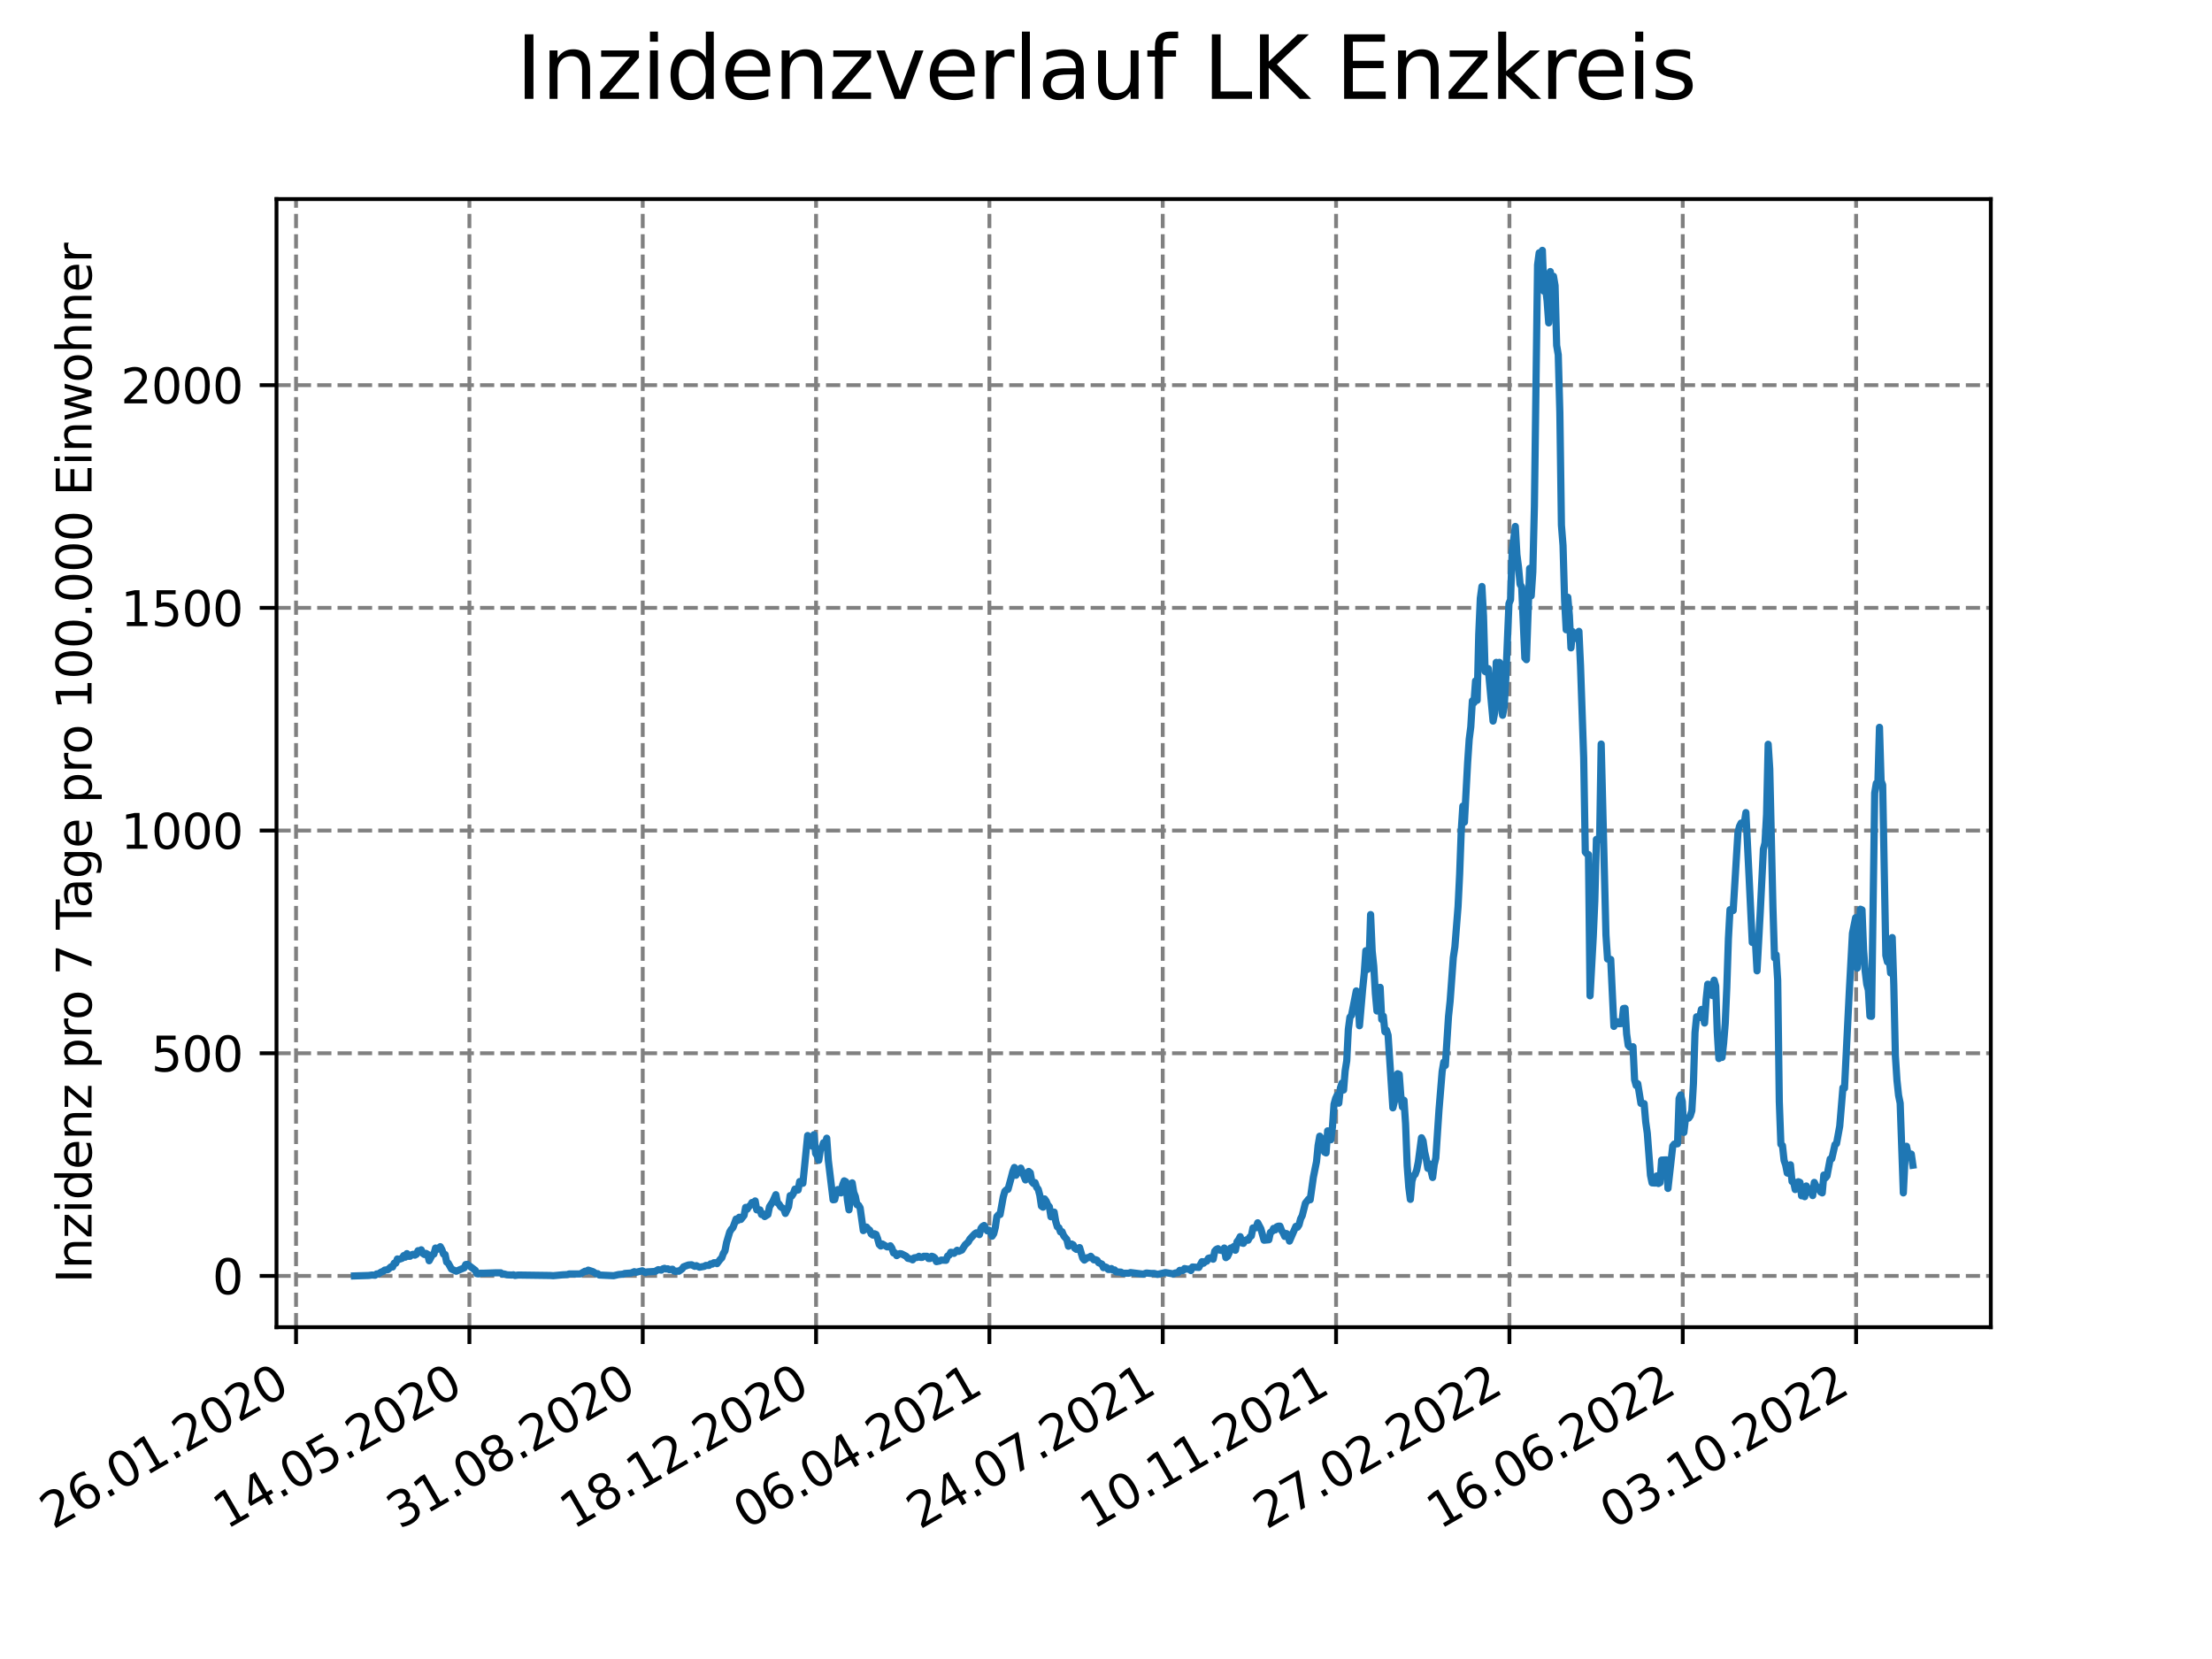 <?xml version="1.0" encoding="utf-8" standalone="no"?>
<!DOCTYPE svg PUBLIC "-//W3C//DTD SVG 1.1//EN"
  "http://www.w3.org/Graphics/SVG/1.1/DTD/svg11.dtd">
<svg xmlns:xlink="http://www.w3.org/1999/xlink" width="460.8pt" height="345.6pt" viewBox="0 0 460.8 345.6" xmlns="http://www.w3.org/2000/svg" version="1.1">
 <defs>
  <style type="text/css">*{stroke-linejoin: round; stroke-linecap: butt}</style>
 </defs>
 <g id="figure_1">
  <g id="patch_1">
   <path d="M 0 345.6 
L 460.8 345.6 
L 460.8 0 
L 0 0 
z
" style="fill: #ffffff"/>
  </g>
  <g id="axes_1">
   <g id="patch_2">
    <path d="M 57.6 276.48 
L 414.72 276.48 
L 414.72 41.472 
L 57.6 41.472 
z
" style="fill: #ffffff"/>
   </g>
   <g id="matplotlib.axis_1">
    <g id="xtick_1">
     <g id="line2d_1">
      <path d="M 61.672 276.48 
L 61.672 41.472 
" clip-path="url(#pfb0cc5cfd6)" style="fill: none; stroke-dasharray: 2.96,1.28; stroke-dashoffset: 0; stroke: #808080; stroke-width: 0.8"/>
     </g>
     <g id="line2d_2">
      <defs>
       <path id="m32f0d3c3fa" d="M 0 0 
L 0 3.5 
" style="stroke: #000000; stroke-width: 0.8"/>
      </defs>
      <g>
       <use xlink:href="#m32f0d3c3fa" x="61.672" y="276.48" style="stroke: #000000; stroke-width: 0.8"/>
      </g>
     </g>
     <g id="text_1">
      <!-- 26.01.2020 -->
      <g transform="translate(11.047 318.689) rotate(-30) scale(0.1 -0.1)">
       <defs>
        <path id="DejaVuSans-32" d="M 1228 531 
L 3431 531 
L 3431 0 
L 469 0 
L 469 531 
Q 828 903 1448 1529 
Q 2069 2156 2228 2338 
Q 2531 2678 2651 2914 
Q 2772 3150 2772 3378 
Q 2772 3750 2511 3984 
Q 2250 4219 1831 4219 
Q 1534 4219 1204 4116 
Q 875 4013 500 3803 
L 500 4441 
Q 881 4594 1212 4672 
Q 1544 4750 1819 4750 
Q 2544 4750 2975 4387 
Q 3406 4025 3406 3419 
Q 3406 3131 3298 2873 
Q 3191 2616 2906 2266 
Q 2828 2175 2409 1742 
Q 1991 1309 1228 531 
z
" transform="scale(0.016)"/>
        <path id="DejaVuSans-36" d="M 2113 2584 
Q 1688 2584 1439 2293 
Q 1191 2003 1191 1497 
Q 1191 994 1439 701 
Q 1688 409 2113 409 
Q 2538 409 2786 701 
Q 3034 994 3034 1497 
Q 3034 2003 2786 2293 
Q 2538 2584 2113 2584 
z
M 3366 4563 
L 3366 3988 
Q 3128 4100 2886 4159 
Q 2644 4219 2406 4219 
Q 1781 4219 1451 3797 
Q 1122 3375 1075 2522 
Q 1259 2794 1537 2939 
Q 1816 3084 2150 3084 
Q 2853 3084 3261 2657 
Q 3669 2231 3669 1497 
Q 3669 778 3244 343 
Q 2819 -91 2113 -91 
Q 1303 -91 875 529 
Q 447 1150 447 2328 
Q 447 3434 972 4092 
Q 1497 4750 2381 4750 
Q 2619 4750 2861 4703 
Q 3103 4656 3366 4563 
z
" transform="scale(0.016)"/>
        <path id="DejaVuSans-2e" d="M 684 794 
L 1344 794 
L 1344 0 
L 684 0 
L 684 794 
z
" transform="scale(0.016)"/>
        <path id="DejaVuSans-30" d="M 2034 4250 
Q 1547 4250 1301 3770 
Q 1056 3291 1056 2328 
Q 1056 1369 1301 889 
Q 1547 409 2034 409 
Q 2525 409 2770 889 
Q 3016 1369 3016 2328 
Q 3016 3291 2770 3770 
Q 2525 4250 2034 4250 
z
M 2034 4750 
Q 2819 4750 3233 4129 
Q 3647 3509 3647 2328 
Q 3647 1150 3233 529 
Q 2819 -91 2034 -91 
Q 1250 -91 836 529 
Q 422 1150 422 2328 
Q 422 3509 836 4129 
Q 1250 4750 2034 4750 
z
" transform="scale(0.016)"/>
        <path id="DejaVuSans-31" d="M 794 531 
L 1825 531 
L 1825 4091 
L 703 3866 
L 703 4441 
L 1819 4666 
L 2450 4666 
L 2450 531 
L 3481 531 
L 3481 0 
L 794 0 
L 794 531 
z
" transform="scale(0.016)"/>
       </defs>
       <use xlink:href="#DejaVuSans-32"/>
       <use xlink:href="#DejaVuSans-36" x="63.623"/>
       <use xlink:href="#DejaVuSans-2e" x="127.246"/>
       <use xlink:href="#DejaVuSans-30" x="159.033"/>
       <use xlink:href="#DejaVuSans-31" x="222.656"/>
       <use xlink:href="#DejaVuSans-2e" x="286.279"/>
       <use xlink:href="#DejaVuSans-32" x="318.066"/>
       <use xlink:href="#DejaVuSans-30" x="381.689"/>
       <use xlink:href="#DejaVuSans-32" x="445.312"/>
       <use xlink:href="#DejaVuSans-30" x="508.936"/>
      </g>
     </g>
    </g>
    <g id="xtick_2">
     <g id="line2d_3">
      <path d="M 97.782 276.48 
L 97.782 41.472 
" clip-path="url(#pfb0cc5cfd6)" style="fill: none; stroke-dasharray: 2.96,1.28; stroke-dashoffset: 0; stroke: #808080; stroke-width: 0.8"/>
     </g>
     <g id="line2d_4">
      <g>
       <use xlink:href="#m32f0d3c3fa" x="97.782" y="276.48" style="stroke: #000000; stroke-width: 0.8"/>
      </g>
     </g>
     <g id="text_2">
      <!-- 14.05.2020 -->
      <g transform="translate(47.156 318.689) rotate(-30) scale(0.1 -0.1)">
       <defs>
        <path id="DejaVuSans-34" d="M 2419 4116 
L 825 1625 
L 2419 1625 
L 2419 4116 
z
M 2253 4666 
L 3047 4666 
L 3047 1625 
L 3713 1625 
L 3713 1100 
L 3047 1100 
L 3047 0 
L 2419 0 
L 2419 1100 
L 313 1100 
L 313 1709 
L 2253 4666 
z
" transform="scale(0.016)"/>
        <path id="DejaVuSans-35" d="M 691 4666 
L 3169 4666 
L 3169 4134 
L 1269 4134 
L 1269 2991 
Q 1406 3038 1543 3061 
Q 1681 3084 1819 3084 
Q 2600 3084 3056 2656 
Q 3513 2228 3513 1497 
Q 3513 744 3044 326 
Q 2575 -91 1722 -91 
Q 1428 -91 1123 -41 
Q 819 9 494 109 
L 494 744 
Q 775 591 1075 516 
Q 1375 441 1709 441 
Q 2250 441 2565 725 
Q 2881 1009 2881 1497 
Q 2881 1984 2565 2268 
Q 2250 2553 1709 2553 
Q 1456 2553 1204 2497 
Q 953 2441 691 2322 
L 691 4666 
z
" transform="scale(0.016)"/>
       </defs>
       <use xlink:href="#DejaVuSans-31"/>
       <use xlink:href="#DejaVuSans-34" x="63.623"/>
       <use xlink:href="#DejaVuSans-2e" x="127.246"/>
       <use xlink:href="#DejaVuSans-30" x="159.033"/>
       <use xlink:href="#DejaVuSans-35" x="222.656"/>
       <use xlink:href="#DejaVuSans-2e" x="286.279"/>
       <use xlink:href="#DejaVuSans-32" x="318.066"/>
       <use xlink:href="#DejaVuSans-30" x="381.689"/>
       <use xlink:href="#DejaVuSans-32" x="445.312"/>
       <use xlink:href="#DejaVuSans-30" x="508.936"/>
      </g>
     </g>
    </g>
    <g id="xtick_3">
     <g id="line2d_5">
      <path d="M 133.891 276.48 
L 133.891 41.472 
" clip-path="url(#pfb0cc5cfd6)" style="fill: none; stroke-dasharray: 2.96,1.28; stroke-dashoffset: 0; stroke: #808080; stroke-width: 0.8"/>
     </g>
     <g id="line2d_6">
      <g>
       <use xlink:href="#m32f0d3c3fa" x="133.891" y="276.48" style="stroke: #000000; stroke-width: 0.8"/>
      </g>
     </g>
     <g id="text_3">
      <!-- 31.08.2020 -->
      <g transform="translate(83.266 318.689) rotate(-30) scale(0.1 -0.1)">
       <defs>
        <path id="DejaVuSans-33" d="M 2597 2516 
Q 3050 2419 3304 2112 
Q 3559 1806 3559 1356 
Q 3559 666 3084 287 
Q 2609 -91 1734 -91 
Q 1441 -91 1130 -33 
Q 819 25 488 141 
L 488 750 
Q 750 597 1062 519 
Q 1375 441 1716 441 
Q 2309 441 2620 675 
Q 2931 909 2931 1356 
Q 2931 1769 2642 2001 
Q 2353 2234 1838 2234 
L 1294 2234 
L 1294 2753 
L 1863 2753 
Q 2328 2753 2575 2939 
Q 2822 3125 2822 3475 
Q 2822 3834 2567 4026 
Q 2313 4219 1838 4219 
Q 1578 4219 1281 4162 
Q 984 4106 628 3988 
L 628 4550 
Q 988 4650 1302 4700 
Q 1616 4750 1894 4750 
Q 2613 4750 3031 4423 
Q 3450 4097 3450 3541 
Q 3450 3153 3228 2886 
Q 3006 2619 2597 2516 
z
" transform="scale(0.016)"/>
        <path id="DejaVuSans-38" d="M 2034 2216 
Q 1584 2216 1326 1975 
Q 1069 1734 1069 1313 
Q 1069 891 1326 650 
Q 1584 409 2034 409 
Q 2484 409 2743 651 
Q 3003 894 3003 1313 
Q 3003 1734 2745 1975 
Q 2488 2216 2034 2216 
z
M 1403 2484 
Q 997 2584 770 2862 
Q 544 3141 544 3541 
Q 544 4100 942 4425 
Q 1341 4750 2034 4750 
Q 2731 4750 3128 4425 
Q 3525 4100 3525 3541 
Q 3525 3141 3298 2862 
Q 3072 2584 2669 2484 
Q 3125 2378 3379 2068 
Q 3634 1759 3634 1313 
Q 3634 634 3220 271 
Q 2806 -91 2034 -91 
Q 1263 -91 848 271 
Q 434 634 434 1313 
Q 434 1759 690 2068 
Q 947 2378 1403 2484 
z
M 1172 3481 
Q 1172 3119 1398 2916 
Q 1625 2713 2034 2713 
Q 2441 2713 2670 2916 
Q 2900 3119 2900 3481 
Q 2900 3844 2670 4047 
Q 2441 4250 2034 4250 
Q 1625 4250 1398 4047 
Q 1172 3844 1172 3481 
z
" transform="scale(0.016)"/>
       </defs>
       <use xlink:href="#DejaVuSans-33"/>
       <use xlink:href="#DejaVuSans-31" x="63.623"/>
       <use xlink:href="#DejaVuSans-2e" x="127.246"/>
       <use xlink:href="#DejaVuSans-30" x="159.033"/>
       <use xlink:href="#DejaVuSans-38" x="222.656"/>
       <use xlink:href="#DejaVuSans-2e" x="286.279"/>
       <use xlink:href="#DejaVuSans-32" x="318.066"/>
       <use xlink:href="#DejaVuSans-30" x="381.689"/>
       <use xlink:href="#DejaVuSans-32" x="445.312"/>
       <use xlink:href="#DejaVuSans-30" x="508.936"/>
      </g>
     </g>
    </g>
    <g id="xtick_4">
     <g id="line2d_7">
      <path d="M 170.001 276.48 
L 170.001 41.472 
" clip-path="url(#pfb0cc5cfd6)" style="fill: none; stroke-dasharray: 2.96,1.28; stroke-dashoffset: 0; stroke: #808080; stroke-width: 0.8"/>
     </g>
     <g id="line2d_8">
      <g>
       <use xlink:href="#m32f0d3c3fa" x="170.001" y="276.48" style="stroke: #000000; stroke-width: 0.8"/>
      </g>
     </g>
     <g id="text_4">
      <!-- 18.12.2020 -->
      <g transform="translate(119.375 318.689) rotate(-30) scale(0.1 -0.1)">
       <use xlink:href="#DejaVuSans-31"/>
       <use xlink:href="#DejaVuSans-38" x="63.623"/>
       <use xlink:href="#DejaVuSans-2e" x="127.246"/>
       <use xlink:href="#DejaVuSans-31" x="159.033"/>
       <use xlink:href="#DejaVuSans-32" x="222.656"/>
       <use xlink:href="#DejaVuSans-2e" x="286.279"/>
       <use xlink:href="#DejaVuSans-32" x="318.066"/>
       <use xlink:href="#DejaVuSans-30" x="381.689"/>
       <use xlink:href="#DejaVuSans-32" x="445.312"/>
       <use xlink:href="#DejaVuSans-30" x="508.936"/>
      </g>
     </g>
    </g>
    <g id="xtick_5">
     <g id="line2d_9">
      <path d="M 206.11 276.48 
L 206.11 41.472 
" clip-path="url(#pfb0cc5cfd6)" style="fill: none; stroke-dasharray: 2.96,1.28; stroke-dashoffset: 0; stroke: #808080; stroke-width: 0.8"/>
     </g>
     <g id="line2d_10">
      <g>
       <use xlink:href="#m32f0d3c3fa" x="206.11" y="276.48" style="stroke: #000000; stroke-width: 0.8"/>
      </g>
     </g>
     <g id="text_5">
      <!-- 06.04.2021 -->
      <g transform="translate(155.485 318.689) rotate(-30) scale(0.1 -0.1)">
       <use xlink:href="#DejaVuSans-30"/>
       <use xlink:href="#DejaVuSans-36" x="63.623"/>
       <use xlink:href="#DejaVuSans-2e" x="127.246"/>
       <use xlink:href="#DejaVuSans-30" x="159.033"/>
       <use xlink:href="#DejaVuSans-34" x="222.656"/>
       <use xlink:href="#DejaVuSans-2e" x="286.279"/>
       <use xlink:href="#DejaVuSans-32" x="318.066"/>
       <use xlink:href="#DejaVuSans-30" x="381.689"/>
       <use xlink:href="#DejaVuSans-32" x="445.312"/>
       <use xlink:href="#DejaVuSans-31" x="508.936"/>
      </g>
     </g>
    </g>
    <g id="xtick_6">
     <g id="line2d_11">
      <path d="M 242.22 276.48 
L 242.22 41.472 
" clip-path="url(#pfb0cc5cfd6)" style="fill: none; stroke-dasharray: 2.96,1.28; stroke-dashoffset: 0; stroke: #808080; stroke-width: 0.8"/>
     </g>
     <g id="line2d_12">
      <g>
       <use xlink:href="#m32f0d3c3fa" x="242.22" y="276.48" style="stroke: #000000; stroke-width: 0.8"/>
      </g>
     </g>
     <g id="text_6">
      <!-- 24.07.2021 -->
      <g transform="translate(191.594 318.689) rotate(-30) scale(0.1 -0.1)">
       <defs>
        <path id="DejaVuSans-37" d="M 525 4666 
L 3525 4666 
L 3525 4397 
L 1831 0 
L 1172 0 
L 2766 4134 
L 525 4134 
L 525 4666 
z
" transform="scale(0.016)"/>
       </defs>
       <use xlink:href="#DejaVuSans-32"/>
       <use xlink:href="#DejaVuSans-34" x="63.623"/>
       <use xlink:href="#DejaVuSans-2e" x="127.246"/>
       <use xlink:href="#DejaVuSans-30" x="159.033"/>
       <use xlink:href="#DejaVuSans-37" x="222.656"/>
       <use xlink:href="#DejaVuSans-2e" x="286.279"/>
       <use xlink:href="#DejaVuSans-32" x="318.066"/>
       <use xlink:href="#DejaVuSans-30" x="381.689"/>
       <use xlink:href="#DejaVuSans-32" x="445.312"/>
       <use xlink:href="#DejaVuSans-31" x="508.936"/>
      </g>
     </g>
    </g>
    <g id="xtick_7">
     <g id="line2d_13">
      <path d="M 278.329 276.48 
L 278.329 41.472 
" clip-path="url(#pfb0cc5cfd6)" style="fill: none; stroke-dasharray: 2.96,1.28; stroke-dashoffset: 0; stroke: #808080; stroke-width: 0.8"/>
     </g>
     <g id="line2d_14">
      <g>
       <use xlink:href="#m32f0d3c3fa" x="278.329" y="276.48" style="stroke: #000000; stroke-width: 0.8"/>
      </g>
     </g>
     <g id="text_7">
      <!-- 10.11.2021 -->
      <g transform="translate(227.704 318.689) rotate(-30) scale(0.1 -0.1)">
       <use xlink:href="#DejaVuSans-31"/>
       <use xlink:href="#DejaVuSans-30" x="63.623"/>
       <use xlink:href="#DejaVuSans-2e" x="127.246"/>
       <use xlink:href="#DejaVuSans-31" x="159.033"/>
       <use xlink:href="#DejaVuSans-31" x="222.656"/>
       <use xlink:href="#DejaVuSans-2e" x="286.279"/>
       <use xlink:href="#DejaVuSans-32" x="318.066"/>
       <use xlink:href="#DejaVuSans-30" x="381.689"/>
       <use xlink:href="#DejaVuSans-32" x="445.312"/>
       <use xlink:href="#DejaVuSans-31" x="508.936"/>
      </g>
     </g>
    </g>
    <g id="xtick_8">
     <g id="line2d_15">
      <path d="M 314.439 276.48 
L 314.439 41.472 
" clip-path="url(#pfb0cc5cfd6)" style="fill: none; stroke-dasharray: 2.96,1.28; stroke-dashoffset: 0; stroke: #808080; stroke-width: 0.8"/>
     </g>
     <g id="line2d_16">
      <g>
       <use xlink:href="#m32f0d3c3fa" x="314.439" y="276.48" style="stroke: #000000; stroke-width: 0.8"/>
      </g>
     </g>
     <g id="text_8">
      <!-- 27.02.2022 -->
      <g transform="translate(263.814 318.689) rotate(-30) scale(0.1 -0.1)">
       <use xlink:href="#DejaVuSans-32"/>
       <use xlink:href="#DejaVuSans-37" x="63.623"/>
       <use xlink:href="#DejaVuSans-2e" x="127.246"/>
       <use xlink:href="#DejaVuSans-30" x="159.033"/>
       <use xlink:href="#DejaVuSans-32" x="222.656"/>
       <use xlink:href="#DejaVuSans-2e" x="286.279"/>
       <use xlink:href="#DejaVuSans-32" x="318.066"/>
       <use xlink:href="#DejaVuSans-30" x="381.689"/>
       <use xlink:href="#DejaVuSans-32" x="445.312"/>
       <use xlink:href="#DejaVuSans-32" x="508.936"/>
      </g>
     </g>
    </g>
    <g id="xtick_9">
     <g id="line2d_17">
      <path d="M 350.548 276.48 
L 350.548 41.472 
" clip-path="url(#pfb0cc5cfd6)" style="fill: none; stroke-dasharray: 2.96,1.28; stroke-dashoffset: 0; stroke: #808080; stroke-width: 0.8"/>
     </g>
     <g id="line2d_18">
      <g>
       <use xlink:href="#m32f0d3c3fa" x="350.548" y="276.48" style="stroke: #000000; stroke-width: 0.8"/>
      </g>
     </g>
     <g id="text_9">
      <!-- 16.06.2022 -->
      <g transform="translate(299.923 318.689) rotate(-30) scale(0.1 -0.1)">
       <use xlink:href="#DejaVuSans-31"/>
       <use xlink:href="#DejaVuSans-36" x="63.623"/>
       <use xlink:href="#DejaVuSans-2e" x="127.246"/>
       <use xlink:href="#DejaVuSans-30" x="159.033"/>
       <use xlink:href="#DejaVuSans-36" x="222.656"/>
       <use xlink:href="#DejaVuSans-2e" x="286.279"/>
       <use xlink:href="#DejaVuSans-32" x="318.066"/>
       <use xlink:href="#DejaVuSans-30" x="381.689"/>
       <use xlink:href="#DejaVuSans-32" x="445.312"/>
       <use xlink:href="#DejaVuSans-32" x="508.936"/>
      </g>
     </g>
    </g>
    <g id="xtick_10">
     <g id="line2d_19">
      <path d="M 386.658 276.48 
L 386.658 41.472 
" clip-path="url(#pfb0cc5cfd6)" style="fill: none; stroke-dasharray: 2.96,1.28; stroke-dashoffset: 0; stroke: #808080; stroke-width: 0.8"/>
     </g>
     <g id="line2d_20">
      <g>
       <use xlink:href="#m32f0d3c3fa" x="386.658" y="276.48" style="stroke: #000000; stroke-width: 0.8"/>
      </g>
     </g>
     <g id="text_10">
      <!-- 03.10.2022 -->
      <g transform="translate(336.033 318.689) rotate(-30) scale(0.1 -0.1)">
       <use xlink:href="#DejaVuSans-30"/>
       <use xlink:href="#DejaVuSans-33" x="63.623"/>
       <use xlink:href="#DejaVuSans-2e" x="127.246"/>
       <use xlink:href="#DejaVuSans-31" x="159.033"/>
       <use xlink:href="#DejaVuSans-30" x="222.656"/>
       <use xlink:href="#DejaVuSans-2e" x="286.279"/>
       <use xlink:href="#DejaVuSans-32" x="318.066"/>
       <use xlink:href="#DejaVuSans-30" x="381.689"/>
       <use xlink:href="#DejaVuSans-32" x="445.312"/>
       <use xlink:href="#DejaVuSans-32" x="508.936"/>
      </g>
     </g>
    </g>
   </g>
   <g id="matplotlib.axis_2">
    <g id="ytick_1">
     <g id="line2d_21">
      <path d="M 57.6 265.798 
L 414.72 265.798 
" clip-path="url(#pfb0cc5cfd6)" style="fill: none; stroke-dasharray: 2.96,1.28; stroke-dashoffset: 0; stroke: #808080; stroke-width: 0.8"/>
     </g>
     <g id="line2d_22">
      <defs>
       <path id="m6991534eba" d="M 0 0 
L -3.5 0 
" style="stroke: #000000; stroke-width: 0.8"/>
      </defs>
      <g>
       <use xlink:href="#m6991534eba" x="57.6" y="265.798" style="stroke: #000000; stroke-width: 0.8"/>
      </g>
     </g>
     <g id="text_11">
      <!-- 0 -->
      <g transform="translate(44.237 269.597) scale(0.1 -0.1)">
       <use xlink:href="#DejaVuSans-30"/>
      </g>
     </g>
    </g>
    <g id="ytick_2">
     <g id="line2d_23">
      <path d="M 57.6 219.406 
L 414.72 219.406 
" clip-path="url(#pfb0cc5cfd6)" style="fill: none; stroke-dasharray: 2.96,1.28; stroke-dashoffset: 0; stroke: #808080; stroke-width: 0.8"/>
     </g>
     <g id="line2d_24">
      <g>
       <use xlink:href="#m6991534eba" x="57.6" y="219.406" style="stroke: #000000; stroke-width: 0.8"/>
      </g>
     </g>
     <g id="text_12">
      <!-- 500 -->
      <g transform="translate(31.512 223.205) scale(0.1 -0.1)">
       <use xlink:href="#DejaVuSans-35"/>
       <use xlink:href="#DejaVuSans-30" x="63.623"/>
       <use xlink:href="#DejaVuSans-30" x="127.246"/>
      </g>
     </g>
    </g>
    <g id="ytick_3">
     <g id="line2d_25">
      <path d="M 57.6 173.015 
L 414.72 173.015 
" clip-path="url(#pfb0cc5cfd6)" style="fill: none; stroke-dasharray: 2.96,1.28; stroke-dashoffset: 0; stroke: #808080; stroke-width: 0.8"/>
     </g>
     <g id="line2d_26">
      <g>
       <use xlink:href="#m6991534eba" x="57.6" y="173.015" style="stroke: #000000; stroke-width: 0.8"/>
      </g>
     </g>
     <g id="text_13">
      <!-- 1000 -->
      <g transform="translate(25.15 176.814) scale(0.1 -0.1)">
       <use xlink:href="#DejaVuSans-31"/>
       <use xlink:href="#DejaVuSans-30" x="63.623"/>
       <use xlink:href="#DejaVuSans-30" x="127.246"/>
       <use xlink:href="#DejaVuSans-30" x="190.869"/>
      </g>
     </g>
    </g>
    <g id="ytick_4">
     <g id="line2d_27">
      <path d="M 57.6 126.623 
L 414.72 126.623 
" clip-path="url(#pfb0cc5cfd6)" style="fill: none; stroke-dasharray: 2.96,1.28; stroke-dashoffset: 0; stroke: #808080; stroke-width: 0.8"/>
     </g>
     <g id="line2d_28">
      <g>
       <use xlink:href="#m6991534eba" x="57.6" y="126.623" style="stroke: #000000; stroke-width: 0.8"/>
      </g>
     </g>
     <g id="text_14">
      <!-- 1500 -->
      <g transform="translate(25.15 130.422) scale(0.1 -0.1)">
       <use xlink:href="#DejaVuSans-31"/>
       <use xlink:href="#DejaVuSans-35" x="63.623"/>
       <use xlink:href="#DejaVuSans-30" x="127.246"/>
       <use xlink:href="#DejaVuSans-30" x="190.869"/>
      </g>
     </g>
    </g>
    <g id="ytick_5">
     <g id="line2d_29">
      <path d="M 57.6 80.231 
L 414.72 80.231 
" clip-path="url(#pfb0cc5cfd6)" style="fill: none; stroke-dasharray: 2.96,1.28; stroke-dashoffset: 0; stroke: #808080; stroke-width: 0.8"/>
     </g>
     <g id="line2d_30">
      <g>
       <use xlink:href="#m6991534eba" x="57.6" y="80.231" style="stroke: #000000; stroke-width: 0.8"/>
      </g>
     </g>
     <g id="text_15">
      <!-- 2000 -->
      <g transform="translate(25.15 84.031) scale(0.1 -0.1)">
       <use xlink:href="#DejaVuSans-32"/>
       <use xlink:href="#DejaVuSans-30" x="63.623"/>
       <use xlink:href="#DejaVuSans-30" x="127.246"/>
       <use xlink:href="#DejaVuSans-30" x="190.869"/>
      </g>
     </g>
    </g>
    <g id="text_16">
     <!-- Inzidenz pro 7 Tage pro 100.000 Einwohner -->
     <g transform="translate(19.07 267.301) rotate(-90) scale(0.1 -0.1)">
      <defs>
       <path id="DejaVuSans-49" d="M 628 4666 
L 1259 4666 
L 1259 0 
L 628 0 
L 628 4666 
z
" transform="scale(0.016)"/>
       <path id="DejaVuSans-6e" d="M 3513 2113 
L 3513 0 
L 2938 0 
L 2938 2094 
Q 2938 2591 2744 2837 
Q 2550 3084 2163 3084 
Q 1697 3084 1428 2787 
Q 1159 2491 1159 1978 
L 1159 0 
L 581 0 
L 581 3500 
L 1159 3500 
L 1159 2956 
Q 1366 3272 1645 3428 
Q 1925 3584 2291 3584 
Q 2894 3584 3203 3211 
Q 3513 2838 3513 2113 
z
" transform="scale(0.016)"/>
       <path id="DejaVuSans-7a" d="M 353 3500 
L 3084 3500 
L 3084 2975 
L 922 459 
L 3084 459 
L 3084 0 
L 275 0 
L 275 525 
L 2438 3041 
L 353 3041 
L 353 3500 
z
" transform="scale(0.016)"/>
       <path id="DejaVuSans-69" d="M 603 3500 
L 1178 3500 
L 1178 0 
L 603 0 
L 603 3500 
z
M 603 4863 
L 1178 4863 
L 1178 4134 
L 603 4134 
L 603 4863 
z
" transform="scale(0.016)"/>
       <path id="DejaVuSans-64" d="M 2906 2969 
L 2906 4863 
L 3481 4863 
L 3481 0 
L 2906 0 
L 2906 525 
Q 2725 213 2448 61 
Q 2172 -91 1784 -91 
Q 1150 -91 751 415 
Q 353 922 353 1747 
Q 353 2572 751 3078 
Q 1150 3584 1784 3584 
Q 2172 3584 2448 3432 
Q 2725 3281 2906 2969 
z
M 947 1747 
Q 947 1113 1208 752 
Q 1469 391 1925 391 
Q 2381 391 2643 752 
Q 2906 1113 2906 1747 
Q 2906 2381 2643 2742 
Q 2381 3103 1925 3103 
Q 1469 3103 1208 2742 
Q 947 2381 947 1747 
z
" transform="scale(0.016)"/>
       <path id="DejaVuSans-65" d="M 3597 1894 
L 3597 1613 
L 953 1613 
Q 991 1019 1311 708 
Q 1631 397 2203 397 
Q 2534 397 2845 478 
Q 3156 559 3463 722 
L 3463 178 
Q 3153 47 2828 -22 
Q 2503 -91 2169 -91 
Q 1331 -91 842 396 
Q 353 884 353 1716 
Q 353 2575 817 3079 
Q 1281 3584 2069 3584 
Q 2775 3584 3186 3129 
Q 3597 2675 3597 1894 
z
M 3022 2063 
Q 3016 2534 2758 2815 
Q 2500 3097 2075 3097 
Q 1594 3097 1305 2825 
Q 1016 2553 972 2059 
L 3022 2063 
z
" transform="scale(0.016)"/>
       <path id="DejaVuSans-20" transform="scale(0.016)"/>
       <path id="DejaVuSans-70" d="M 1159 525 
L 1159 -1331 
L 581 -1331 
L 581 3500 
L 1159 3500 
L 1159 2969 
Q 1341 3281 1617 3432 
Q 1894 3584 2278 3584 
Q 2916 3584 3314 3078 
Q 3713 2572 3713 1747 
Q 3713 922 3314 415 
Q 2916 -91 2278 -91 
Q 1894 -91 1617 61 
Q 1341 213 1159 525 
z
M 3116 1747 
Q 3116 2381 2855 2742 
Q 2594 3103 2138 3103 
Q 1681 3103 1420 2742 
Q 1159 2381 1159 1747 
Q 1159 1113 1420 752 
Q 1681 391 2138 391 
Q 2594 391 2855 752 
Q 3116 1113 3116 1747 
z
" transform="scale(0.016)"/>
       <path id="DejaVuSans-72" d="M 2631 2963 
Q 2534 3019 2420 3045 
Q 2306 3072 2169 3072 
Q 1681 3072 1420 2755 
Q 1159 2438 1159 1844 
L 1159 0 
L 581 0 
L 581 3500 
L 1159 3500 
L 1159 2956 
Q 1341 3275 1631 3429 
Q 1922 3584 2338 3584 
Q 2397 3584 2469 3576 
Q 2541 3569 2628 3553 
L 2631 2963 
z
" transform="scale(0.016)"/>
       <path id="DejaVuSans-6f" d="M 1959 3097 
Q 1497 3097 1228 2736 
Q 959 2375 959 1747 
Q 959 1119 1226 758 
Q 1494 397 1959 397 
Q 2419 397 2687 759 
Q 2956 1122 2956 1747 
Q 2956 2369 2687 2733 
Q 2419 3097 1959 3097 
z
M 1959 3584 
Q 2709 3584 3137 3096 
Q 3566 2609 3566 1747 
Q 3566 888 3137 398 
Q 2709 -91 1959 -91 
Q 1206 -91 779 398 
Q 353 888 353 1747 
Q 353 2609 779 3096 
Q 1206 3584 1959 3584 
z
" transform="scale(0.016)"/>
       <path id="DejaVuSans-54" d="M -19 4666 
L 3928 4666 
L 3928 4134 
L 2272 4134 
L 2272 0 
L 1638 0 
L 1638 4134 
L -19 4134 
L -19 4666 
z
" transform="scale(0.016)"/>
       <path id="DejaVuSans-61" d="M 2194 1759 
Q 1497 1759 1228 1600 
Q 959 1441 959 1056 
Q 959 750 1161 570 
Q 1363 391 1709 391 
Q 2188 391 2477 730 
Q 2766 1069 2766 1631 
L 2766 1759 
L 2194 1759 
z
M 3341 1997 
L 3341 0 
L 2766 0 
L 2766 531 
Q 2569 213 2275 61 
Q 1981 -91 1556 -91 
Q 1019 -91 701 211 
Q 384 513 384 1019 
Q 384 1609 779 1909 
Q 1175 2209 1959 2209 
L 2766 2209 
L 2766 2266 
Q 2766 2663 2505 2880 
Q 2244 3097 1772 3097 
Q 1472 3097 1187 3025 
Q 903 2953 641 2809 
L 641 3341 
Q 956 3463 1253 3523 
Q 1550 3584 1831 3584 
Q 2591 3584 2966 3190 
Q 3341 2797 3341 1997 
z
" transform="scale(0.016)"/>
       <path id="DejaVuSans-67" d="M 2906 1791 
Q 2906 2416 2648 2759 
Q 2391 3103 1925 3103 
Q 1463 3103 1205 2759 
Q 947 2416 947 1791 
Q 947 1169 1205 825 
Q 1463 481 1925 481 
Q 2391 481 2648 825 
Q 2906 1169 2906 1791 
z
M 3481 434 
Q 3481 -459 3084 -895 
Q 2688 -1331 1869 -1331 
Q 1566 -1331 1297 -1286 
Q 1028 -1241 775 -1147 
L 775 -588 
Q 1028 -725 1275 -790 
Q 1522 -856 1778 -856 
Q 2344 -856 2625 -561 
Q 2906 -266 2906 331 
L 2906 616 
Q 2728 306 2450 153 
Q 2172 0 1784 0 
Q 1141 0 747 490 
Q 353 981 353 1791 
Q 353 2603 747 3093 
Q 1141 3584 1784 3584 
Q 2172 3584 2450 3431 
Q 2728 3278 2906 2969 
L 2906 3500 
L 3481 3500 
L 3481 434 
z
" transform="scale(0.016)"/>
       <path id="DejaVuSans-45" d="M 628 4666 
L 3578 4666 
L 3578 4134 
L 1259 4134 
L 1259 2753 
L 3481 2753 
L 3481 2222 
L 1259 2222 
L 1259 531 
L 3634 531 
L 3634 0 
L 628 0 
L 628 4666 
z
" transform="scale(0.016)"/>
       <path id="DejaVuSans-77" d="M 269 3500 
L 844 3500 
L 1563 769 
L 2278 3500 
L 2956 3500 
L 3675 769 
L 4391 3500 
L 4966 3500 
L 4050 0 
L 3372 0 
L 2619 2869 
L 1863 0 
L 1184 0 
L 269 3500 
z
" transform="scale(0.016)"/>
       <path id="DejaVuSans-68" d="M 3513 2113 
L 3513 0 
L 2938 0 
L 2938 2094 
Q 2938 2591 2744 2837 
Q 2550 3084 2163 3084 
Q 1697 3084 1428 2787 
Q 1159 2491 1159 1978 
L 1159 0 
L 581 0 
L 581 4863 
L 1159 4863 
L 1159 2956 
Q 1366 3272 1645 3428 
Q 1925 3584 2291 3584 
Q 2894 3584 3203 3211 
Q 3513 2838 3513 2113 
z
" transform="scale(0.016)"/>
      </defs>
      <use xlink:href="#DejaVuSans-49"/>
      <use xlink:href="#DejaVuSans-6e" x="29.492"/>
      <use xlink:href="#DejaVuSans-7a" x="92.871"/>
      <use xlink:href="#DejaVuSans-69" x="145.361"/>
      <use xlink:href="#DejaVuSans-64" x="173.145"/>
      <use xlink:href="#DejaVuSans-65" x="236.621"/>
      <use xlink:href="#DejaVuSans-6e" x="298.145"/>
      <use xlink:href="#DejaVuSans-7a" x="361.523"/>
      <use xlink:href="#DejaVuSans-20" x="414.014"/>
      <use xlink:href="#DejaVuSans-70" x="445.801"/>
      <use xlink:href="#DejaVuSans-72" x="509.277"/>
      <use xlink:href="#DejaVuSans-6f" x="548.141"/>
      <use xlink:href="#DejaVuSans-20" x="609.322"/>
      <use xlink:href="#DejaVuSans-37" x="641.109"/>
      <use xlink:href="#DejaVuSans-20" x="704.732"/>
      <use xlink:href="#DejaVuSans-54" x="736.52"/>
      <use xlink:href="#DejaVuSans-61" x="781.104"/>
      <use xlink:href="#DejaVuSans-67" x="842.383"/>
      <use xlink:href="#DejaVuSans-65" x="905.859"/>
      <use xlink:href="#DejaVuSans-20" x="967.383"/>
      <use xlink:href="#DejaVuSans-70" x="999.17"/>
      <use xlink:href="#DejaVuSans-72" x="1062.646"/>
      <use xlink:href="#DejaVuSans-6f" x="1101.51"/>
      <use xlink:href="#DejaVuSans-20" x="1162.691"/>
      <use xlink:href="#DejaVuSans-31" x="1194.479"/>
      <use xlink:href="#DejaVuSans-30" x="1258.102"/>
      <use xlink:href="#DejaVuSans-30" x="1321.725"/>
      <use xlink:href="#DejaVuSans-2e" x="1385.348"/>
      <use xlink:href="#DejaVuSans-30" x="1417.135"/>
      <use xlink:href="#DejaVuSans-30" x="1480.758"/>
      <use xlink:href="#DejaVuSans-30" x="1544.381"/>
      <use xlink:href="#DejaVuSans-20" x="1608.004"/>
      <use xlink:href="#DejaVuSans-45" x="1639.791"/>
      <use xlink:href="#DejaVuSans-69" x="1702.975"/>
      <use xlink:href="#DejaVuSans-6e" x="1730.758"/>
      <use xlink:href="#DejaVuSans-77" x="1794.137"/>
      <use xlink:href="#DejaVuSans-6f" x="1875.924"/>
      <use xlink:href="#DejaVuSans-68" x="1937.105"/>
      <use xlink:href="#DejaVuSans-6e" x="2000.484"/>
      <use xlink:href="#DejaVuSans-65" x="2063.863"/>
      <use xlink:href="#DejaVuSans-72" x="2125.387"/>
     </g>
    </g>
   </g>
   <g id="line2d_31">
    <path d="M 73.833 265.798 
L 76.814 265.705 
L 77.477 265.612 
L 78.139 265.658 
L 78.471 265.379 
L 78.802 265.379 
L 79.464 264.961 
L 79.796 264.868 
L 80.127 264.589 
L 80.79 264.496 
L 81.452 263.892 
L 81.783 263.938 
L 82.115 263.148 
L 82.446 263.148 
L 82.777 262.264 
L 83.109 262.357 
L 83.771 262.125 
L 84.102 261.567 
L 84.434 261.892 
L 84.765 261.148 
L 85.096 261.706 
L 85.428 261.706 
L 85.759 261.381 
L 86.09 261.288 
L 86.421 261.474 
L 86.753 261.288 
L 87.084 260.544 
L 87.415 260.683 
L 87.746 260.358 
L 88.078 261.102 
L 88.409 261.334 
L 88.74 261.102 
L 89.072 261.288 
L 89.403 262.636 
L 90.065 261.381 
L 90.397 261.241 
L 90.728 259.986 
L 91.059 260.265 
L 91.722 259.707 
L 92.053 260.311 
L 92.384 261.241 
L 92.716 261.334 
L 93.047 262.915 
L 93.378 263.148 
L 94.041 264.356 
L 95.035 264.821 
L 96.691 264.124 
L 97.022 263.427 
L 97.354 263.38 
L 99.01 264.635 
L 99.341 265.333 
L 99.673 265.379 
L 100.004 265.24 
L 100.666 265.24 
L 103.317 265.147 
L 103.979 265.147 
L 104.311 265.147 
L 104.642 265.426 
L 104.973 265.379 
L 105.636 265.565 
L 106.629 265.612 
L 106.961 265.565 
L 107.292 265.705 
L 107.955 265.612 
L 114.58 265.705 
L 115.243 265.751 
L 117.23 265.565 
L 118.224 265.519 
L 118.556 265.379 
L 120.875 265.379 
L 121.868 264.821 
L 122.2 264.821 
L 122.531 264.589 
L 123.525 264.914 
L 124.187 265.333 
L 124.519 265.333 
L 124.85 265.612 
L 126.838 265.705 
L 127.831 265.751 
L 128.825 265.519 
L 129.819 265.426 
L 130.15 265.286 
L 131.475 265.193 
L 132.138 264.914 
L 132.469 265.054 
L 133.794 264.728 
L 134.457 265.1 
L 134.788 264.961 
L 136.445 264.868 
L 137.107 264.496 
L 137.77 264.589 
L 138.101 264.31 
L 138.432 264.217 
L 138.764 264.356 
L 139.095 264.31 
L 139.426 264.496 
L 140.089 264.403 
L 140.42 264.775 
L 140.751 264.868 
L 141.083 264.775 
L 141.414 264.821 
L 142.076 264.356 
L 142.408 263.892 
L 143.402 263.52 
L 144.064 263.473 
L 144.727 263.799 
L 145.058 263.659 
L 145.721 263.985 
L 146.714 263.799 
L 147.046 263.613 
L 147.708 263.613 
L 148.039 263.287 
L 148.371 263.334 
L 148.702 263.055 
L 149.033 263.055 
L 149.365 263.241 
L 150.027 262.357 
L 150.358 262.032 
L 150.69 261.102 
L 151.021 260.59 
L 151.352 258.87 
L 152.015 256.638 
L 152.346 256.08 
L 152.677 255.755 
L 153.34 253.942 
L 153.671 254.267 
L 154.003 253.57 
L 154.334 254.035 
L 154.996 253.198 
L 155.328 251.524 
L 155.659 251.896 
L 155.99 251.338 
L 156.321 251.105 
L 156.653 250.501 
L 156.984 250.594 
L 157.315 250.176 
L 157.647 252.035 
L 158.309 252.035 
L 158.64 253.012 
L 158.972 252.872 
L 159.303 253.43 
L 159.966 253.012 
L 160.297 251.384 
L 160.959 250.362 
L 161.622 248.874 
L 161.953 250.548 
L 162.285 250.826 
L 162.616 251.384 
L 163.278 251.849 
L 163.61 252.779 
L 164.272 251.384 
L 164.603 249.06 
L 164.935 249.153 
L 165.266 248.641 
L 165.597 247.711 
L 165.929 247.944 
L 166.26 247.897 
L 166.591 246.131 
L 166.922 246.177 
L 167.254 246.502 
L 168.248 236.553 
L 168.579 236.832 
L 169.241 238.784 
L 169.573 236.367 
L 169.904 240.272 
L 170.235 240.784 
L 170.567 241.714 
L 170.898 239.482 
L 171.229 239.017 
L 171.56 238.04 
L 171.892 238.459 
L 172.223 237.111 
L 172.554 241.714 
L 173.548 249.943 
L 173.879 249.897 
L 174.211 248.455 
L 174.542 247.804 
L 174.873 248.362 
L 175.204 248.502 
L 175.536 246.828 
L 175.867 245.991 
L 176.198 246.177 
L 176.53 249.943 
L 176.861 252.035 
L 177.523 246.409 
L 177.855 248.409 
L 178.186 249.246 
L 178.517 250.966 
L 178.849 251.059 
L 179.18 251.617 
L 179.842 256.359 
L 180.174 256.127 
L 180.505 255.615 
L 180.836 256.034 
L 181.167 256.266 
L 181.499 257.057 
L 181.83 257.289 
L 182.161 257.01 
L 182.493 257.15 
L 182.824 258.033 
L 183.155 259.242 
L 183.486 259.568 
L 183.818 259.149 
L 184.812 259.753 
L 185.143 259.707 
L 185.474 259.521 
L 185.805 260.032 
L 186.137 261.009 
L 186.468 261.009 
L 186.799 261.567 
L 187.462 261.148 
L 187.793 261.195 
L 188.787 261.706 
L 189.118 262.125 
L 189.781 262.264 
L 190.112 262.45 
L 190.443 262.032 
L 191.106 261.939 
L 191.437 261.706 
L 191.768 261.939 
L 192.1 261.939 
L 192.431 261.706 
L 193.094 261.706 
L 193.425 262.171 
L 193.756 262.171 
L 194.087 261.706 
L 194.419 261.799 
L 194.75 262.078 
L 195.081 262.822 
L 195.744 262.683 
L 196.075 262.497 
L 197.069 262.543 
L 197.4 261.66 
L 197.732 261.474 
L 198.063 260.869 
L 198.394 260.916 
L 198.725 261.102 
L 199.388 260.451 
L 199.719 260.683 
L 200.382 260.404 
L 201.044 259.335 
L 201.707 258.731 
L 202.038 258.126 
L 203.032 257.057 
L 203.363 256.824 
L 204.026 257.196 
L 204.357 255.894 
L 204.688 255.476 
L 205.02 255.29 
L 205.351 255.987 
L 205.682 256.406 
L 206.014 256.266 
L 206.345 256.685 
L 206.676 257.522 
L 207.007 257.01 
L 207.339 255.708 
L 207.67 253.43 
L 208.001 253.058 
L 208.332 253.012 
L 208.995 249.339 
L 209.326 248.176 
L 209.658 247.851 
L 209.989 247.758 
L 210.651 245.34 
L 210.983 244.038 
L 211.314 243.201 
L 211.645 244.829 
L 212.639 243.341 
L 213.633 245.805 
L 213.964 244.41 
L 214.296 244.038 
L 214.627 244.317 
L 214.958 246.177 
L 215.289 246.549 
L 215.621 246.363 
L 215.952 247.339 
L 216.283 247.758 
L 216.614 249.013 
L 216.946 251.245 
L 217.277 251.477 
L 217.608 249.757 
L 217.94 250.222 
L 218.271 251.012 
L 218.602 251.384 
L 218.933 253.477 
L 219.265 252.593 
L 219.596 252.5 
L 219.927 254.453 
L 220.259 255.569 
L 220.59 255.755 
L 220.921 256.638 
L 221.252 256.592 
L 221.584 257.429 
L 222.246 258.219 
L 222.578 259.614 
L 223.24 259.149 
L 223.571 259.335 
L 223.903 260.032 
L 224.234 260.265 
L 224.565 260.265 
L 224.896 259.893 
L 225.559 262.125 
L 225.89 262.497 
L 226.553 261.985 
L 226.884 261.985 
L 227.215 261.706 
L 227.878 262.45 
L 228.209 262.404 
L 228.541 262.543 
L 228.872 263.055 
L 229.534 263.334 
L 229.866 264.078 
L 230.197 263.892 
L 230.528 264.031 
L 230.86 264.449 
L 231.191 264.449 
L 231.522 264.263 
L 231.853 264.589 
L 232.185 264.542 
L 232.516 264.961 
L 233.51 265.007 
L 233.841 265.24 
L 235.166 265.24 
L 235.497 265.1 
L 238.148 265.426 
L 238.81 265.193 
L 239.804 265.286 
L 240.467 265.286 
L 241.129 265.472 
L 242.786 265.1 
L 244.442 265.379 
L 244.773 265.193 
L 245.436 265.1 
L 245.767 264.635 
L 246.43 264.682 
L 246.761 264.263 
L 247.424 264.403 
L 247.755 264.356 
L 248.086 264.682 
L 248.417 263.938 
L 249.742 264.031 
L 250.405 262.822 
L 250.736 263.148 
L 251.068 262.776 
L 251.399 262.729 
L 251.73 262.125 
L 252.061 262.032 
L 252.724 262.311 
L 253.055 260.637 
L 253.387 260.265 
L 253.718 260.125 
L 254.049 260.404 
L 254.712 260.544 
L 255.043 259.986 
L 255.374 261.985 
L 255.706 261.753 
L 256.037 261.055 
L 256.368 259.986 
L 256.699 259.939 
L 257.031 259.661 
L 257.362 260.451 
L 257.693 258.684 
L 258.024 258.266 
L 258.356 257.615 
L 258.687 258.917 
L 259.018 259.01 
L 259.35 258.452 
L 259.681 258.266 
L 260.012 258.359 
L 260.343 257.708 
L 260.675 257.475 
L 261.006 255.801 
L 261.669 255.755 
L 262 254.732 
L 262.662 255.987 
L 263.325 258.359 
L 264.319 258.266 
L 264.65 256.731 
L 264.981 256.545 
L 265.313 255.894 
L 265.644 256.22 
L 265.975 255.569 
L 266.306 255.429 
L 266.638 255.429 
L 266.969 256.313 
L 267.3 256.824 
L 267.632 257.568 
L 267.963 256.964 
L 268.294 257.15 
L 268.625 258.545 
L 269.288 257.01 
L 269.951 255.476 
L 270.282 255.662 
L 270.613 255.151 
L 270.944 253.895 
L 271.276 253.244 
L 271.938 250.641 
L 272.601 249.804 
L 272.932 249.943 
L 273.595 245.247 
L 274.257 241.992 
L 274.588 238.598 
L 274.92 236.692 
L 275.251 237.111 
L 275.914 239.993 
L 276.245 240.179 
L 276.576 235.576 
L 276.907 235.995 
L 277.239 237.436 
L 277.57 234.786 
L 277.901 230.043 
L 278.233 228.834 
L 278.564 228.137 
L 278.895 229.811 
L 279.226 226.649 
L 279.558 225.626 
L 279.889 227.068 
L 280.22 223.069 
L 280.552 220.977 
L 280.883 214.421 
L 281.214 211.91 
L 281.545 211.492 
L 282.539 206.424 
L 282.871 206.749 
L 283.202 213.677 
L 283.864 206.052 
L 284.196 202.751 
L 284.527 198.055 
L 284.858 201.96 
L 285.189 200.612 
L 285.521 190.523 
L 285.852 198.148 
L 286.183 201.31 
L 286.515 206.982 
L 286.846 210.608 
L 287.177 208.981 
L 287.508 205.68 
L 287.84 212.375 
L 288.171 211.678 
L 288.502 214.933 
L 288.834 214.607 
L 289.165 215.676 
L 290.159 230.787 
L 290.49 229.439 
L 291.153 223.674 
L 291.484 223.813 
L 291.815 228.277 
L 292.146 230.601 
L 292.478 229.206 
L 292.809 234.135 
L 293.14 242.829 
L 293.471 247.293 
L 293.803 249.85 
L 294.134 246.038 
L 294.465 244.922 
L 294.797 244.643 
L 295.128 243.713 
L 295.459 242.039 
L 296.122 237.018 
L 296.453 237.668 
L 296.784 239.993 
L 297.116 241.435 
L 297.447 243.387 
L 297.778 242.457 
L 298.441 245.294 
L 298.772 242.643 
L 299.103 241.249 
L 299.766 231.252 
L 300.428 223.209 
L 300.76 221.256 
L 301.091 221.953 
L 301.753 211.724 
L 302.085 208.563 
L 302.747 199.496 
L 303.079 197.264 
L 303.741 188.849 
L 304.072 182.107 
L 304.404 173.041 
L 304.735 167.926 
L 305.066 171.274 
L 305.729 158.953 
L 306.06 154.024 
L 306.391 151.421 
L 306.723 145.981 
L 307.054 146.399 
L 307.385 141.843 
L 307.717 145.888 
L 308.048 132.218 
L 308.379 124.64 
L 308.71 122.175 
L 309.042 128.313 
L 309.373 139.89 
L 309.704 140.029 
L 310.035 139.285 
L 311.029 150.212 
L 311.361 148.538 
L 311.692 137.984 
L 312.023 140.634 
L 312.354 137.984 
L 312.686 146.26 
L 313.017 149.003 
L 313.348 147.236 
L 313.68 141.471 
L 314.342 125.755 
L 314.673 124.919 
L 315.005 114.969 
L 315.667 109.668 
L 315.999 115.527 
L 316.33 118.13 
L 316.661 121.71 
L 316.992 122.268 
L 317.655 137.054 
L 317.986 137.426 
L 318.649 118.409 
L 318.98 124.128 
L 319.311 119.153 
L 319.643 105.484 
L 320.305 55.176 
L 320.636 52.666 
L 320.968 55.409 
L 321.299 52.154 
L 321.63 60.663 
L 321.962 59.919 
L 322.293 62.709 
L 322.624 67.265 
L 322.955 56.571 
L 323.287 60.291 
L 323.618 57.548 
L 323.949 59.5 
L 324.281 71.961 
L 324.612 73.914 
L 324.943 85.909 
L 325.274 109.389 
L 325.606 113.62 
L 325.937 125.058 
L 326.268 131.195 
L 326.599 124.407 
L 326.931 128.266 
L 327.262 134.961 
L 327.593 131.567 
L 327.925 133.055 
L 328.256 132.73 
L 328.587 132.59 
L 328.918 131.521 
L 329.25 138.681 
L 329.912 157.883 
L 330.244 177.504 
L 330.575 177.876 
L 330.906 178.016 
L 331.237 207.447 
L 331.9 195.219 
L 332.231 187.64 
L 332.563 174.854 
L 332.894 174.761 
L 333.225 174.9 
L 333.556 155.001 
L 334.55 194.754 
L 334.881 199.775 
L 335.544 199.868 
L 336.207 213.817 
L 336.538 213.073 
L 336.869 212.84 
L 337.2 213.259 
L 337.863 213.212 
L 338.194 210.097 
L 338.526 210.051 
L 338.857 215.397 
L 339.188 217.769 
L 339.519 218.141 
L 340.182 218.048 
L 340.513 224.929 
L 340.845 226.138 
L 341.176 225.766 
L 341.838 229.857 
L 342.501 229.904 
L 342.832 233.716 
L 343.163 236.088 
L 343.826 244.829 
L 344.157 246.409 
L 344.82 246.456 
L 345.151 244.968 
L 345.482 246.549 
L 345.814 246.363 
L 346.145 241.667 
L 347.139 241.621 
L 347.47 247.572 
L 348.464 238.738 
L 348.795 238.319 
L 349.458 238.273 
L 349.789 228.834 
L 350.12 228.091 
L 350.452 229.485 
L 350.783 235.902 
L 351.114 233.019 
L 351.777 232.926 
L 352.108 232.461 
L 352.439 231.392 
L 352.771 225.719 
L 353.102 215.072 
L 353.433 211.817 
L 354.096 211.957 
L 354.427 210.283 
L 354.758 211.259 
L 355.09 213.119 
L 355.421 208.191 
L 355.752 205.029 
L 356.415 205.169 
L 356.746 207.4 
L 357.077 204.192 
L 357.409 205.401 
L 357.74 215.025 
L 358.071 220.512 
L 358.402 220.279 
L 358.734 220.279 
L 359.065 217.304 
L 359.396 213.212 
L 359.727 205.68 
L 360.059 195.544 
L 360.39 189.5 
L 360.721 189.732 
L 361.053 189.686 
L 362.046 173.413 
L 362.378 172.111 
L 362.709 171.46 
L 363.372 171.46 
L 363.703 169.275 
L 364.365 182.665 
L 365.028 196.335 
L 365.691 196.242 
L 366.022 202.239 
L 366.684 190.151 
L 367.347 176.9 
L 367.678 175.598 
L 368.009 169.647 
L 368.341 155.047 
L 368.672 160.208 
L 369.335 189.035 
L 369.666 199.543 
L 369.997 198.892 
L 370.328 204.239 
L 370.66 229.485 
L 370.991 238.366 
L 371.322 238.645 
L 371.654 241.714 
L 371.985 242.69 
L 372.316 244.364 
L 372.647 244.457 
L 372.979 242.643 
L 373.31 246.131 
L 373.641 246.177 
L 373.973 247.804 
L 374.635 246.177 
L 374.966 246.316 
L 375.298 249.106 
L 375.629 248.409 
L 375.96 249.292 
L 376.292 247.06 
L 376.623 248.409 
L 377.285 247.618 
L 377.617 249.06 
L 377.948 246.316 
L 378.61 247.711 
L 378.942 247.386 
L 379.273 248.316 
L 379.604 248.502 
L 379.936 244.782 
L 380.267 245.387 
L 380.598 244.968 
L 381.261 241.435 
L 381.592 241.388 
L 382.255 238.459 
L 382.586 238.226 
L 383.248 234.6 
L 383.911 226.603 
L 384.242 226.696 
L 385.236 206.656 
L 385.899 194.428 
L 386.561 191.174 
L 386.892 201.681 
L 387.555 189.407 
L 387.886 189.546 
L 388.218 197.869 
L 388.549 202.286 
L 388.88 205.029 
L 389.211 206.238 
L 389.543 211.678 
L 389.874 211.724 
L 390.537 165.183 
L 390.868 163.184 
L 391.199 162.998 
L 391.53 151.514 
L 391.862 162.672 
L 392.193 163.509 
L 392.856 199.031 
L 393.187 200.38 
L 393.518 199.217 
L 393.849 202.704 
L 394.181 195.312 
L 394.512 205.215 
L 394.843 219.954 
L 395.174 225.068 
L 395.506 228.184 
L 395.837 229.811 
L 396.5 248.502 
L 396.831 241.806 
L 397.162 238.784 
L 397.493 240.412 
L 398.156 240.412 
L 398.487 242.736 
L 398.487 242.736 
" clip-path="url(#pfb0cc5cfd6)" style="fill: none; stroke: #1f77b4; stroke-width: 1.5; stroke-linecap: square"/>
   </g>
   <g id="patch_3">
    <path d="M 57.6 276.48 
L 57.6 41.472 
" style="fill: none; stroke: #000000; stroke-width: 0.8; stroke-linejoin: miter; stroke-linecap: square"/>
   </g>
   <g id="patch_4">
    <path d="M 414.72 276.48 
L 414.72 41.472 
" style="fill: none; stroke: #000000; stroke-width: 0.8; stroke-linejoin: miter; stroke-linecap: square"/>
   </g>
   <g id="patch_5">
    <path d="M 57.6 276.48 
L 414.72 276.48 
" style="fill: none; stroke: #000000; stroke-width: 0.8; stroke-linejoin: miter; stroke-linecap: square"/>
   </g>
   <g id="patch_6">
    <path d="M 57.6 41.472 
L 414.72 41.472 
" style="fill: none; stroke: #000000; stroke-width: 0.8; stroke-linejoin: miter; stroke-linecap: square"/>
   </g>
  </g>
  <g id="text_17">
   <!-- Inzidenzverlauf LK Enzkreis -->
   <g transform="translate(107.499 20.589) scale(0.18 -0.18)">
    <defs>
     <path id="DejaVuSans-76" d="M 191 3500 
L 800 3500 
L 1894 563 
L 2988 3500 
L 3597 3500 
L 2284 0 
L 1503 0 
L 191 3500 
z
" transform="scale(0.016)"/>
     <path id="DejaVuSans-6c" d="M 603 4863 
L 1178 4863 
L 1178 0 
L 603 0 
L 603 4863 
z
" transform="scale(0.016)"/>
     <path id="DejaVuSans-75" d="M 544 1381 
L 544 3500 
L 1119 3500 
L 1119 1403 
Q 1119 906 1312 657 
Q 1506 409 1894 409 
Q 2359 409 2629 706 
Q 2900 1003 2900 1516 
L 2900 3500 
L 3475 3500 
L 3475 0 
L 2900 0 
L 2900 538 
Q 2691 219 2414 64 
Q 2138 -91 1772 -91 
Q 1169 -91 856 284 
Q 544 659 544 1381 
z
M 1991 3584 
L 1991 3584 
z
" transform="scale(0.016)"/>
     <path id="DejaVuSans-66" d="M 2375 4863 
L 2375 4384 
L 1825 4384 
Q 1516 4384 1395 4259 
Q 1275 4134 1275 3809 
L 1275 3500 
L 2222 3500 
L 2222 3053 
L 1275 3053 
L 1275 0 
L 697 0 
L 697 3053 
L 147 3053 
L 147 3500 
L 697 3500 
L 697 3744 
Q 697 4328 969 4595 
Q 1241 4863 1831 4863 
L 2375 4863 
z
" transform="scale(0.016)"/>
     <path id="DejaVuSans-4c" d="M 628 4666 
L 1259 4666 
L 1259 531 
L 3531 531 
L 3531 0 
L 628 0 
L 628 4666 
z
" transform="scale(0.016)"/>
     <path id="DejaVuSans-4b" d="M 628 4666 
L 1259 4666 
L 1259 2694 
L 3353 4666 
L 4166 4666 
L 1850 2491 
L 4331 0 
L 3500 0 
L 1259 2247 
L 1259 0 
L 628 0 
L 628 4666 
z
" transform="scale(0.016)"/>
     <path id="DejaVuSans-6b" d="M 581 4863 
L 1159 4863 
L 1159 1991 
L 2875 3500 
L 3609 3500 
L 1753 1863 
L 3688 0 
L 2938 0 
L 1159 1709 
L 1159 0 
L 581 0 
L 581 4863 
z
" transform="scale(0.016)"/>
     <path id="DejaVuSans-73" d="M 2834 3397 
L 2834 2853 
Q 2591 2978 2328 3040 
Q 2066 3103 1784 3103 
Q 1356 3103 1142 2972 
Q 928 2841 928 2578 
Q 928 2378 1081 2264 
Q 1234 2150 1697 2047 
L 1894 2003 
Q 2506 1872 2764 1633 
Q 3022 1394 3022 966 
Q 3022 478 2636 193 
Q 2250 -91 1575 -91 
Q 1294 -91 989 -36 
Q 684 19 347 128 
L 347 722 
Q 666 556 975 473 
Q 1284 391 1588 391 
Q 1994 391 2212 530 
Q 2431 669 2431 922 
Q 2431 1156 2273 1281 
Q 2116 1406 1581 1522 
L 1381 1569 
Q 847 1681 609 1914 
Q 372 2147 372 2553 
Q 372 3047 722 3315 
Q 1072 3584 1716 3584 
Q 2034 3584 2315 3537 
Q 2597 3491 2834 3397 
z
" transform="scale(0.016)"/>
    </defs>
    <use xlink:href="#DejaVuSans-49"/>
    <use xlink:href="#DejaVuSans-6e" x="29.492"/>
    <use xlink:href="#DejaVuSans-7a" x="92.871"/>
    <use xlink:href="#DejaVuSans-69" x="145.361"/>
    <use xlink:href="#DejaVuSans-64" x="173.145"/>
    <use xlink:href="#DejaVuSans-65" x="236.621"/>
    <use xlink:href="#DejaVuSans-6e" x="298.145"/>
    <use xlink:href="#DejaVuSans-7a" x="361.523"/>
    <use xlink:href="#DejaVuSans-76" x="414.014"/>
    <use xlink:href="#DejaVuSans-65" x="473.193"/>
    <use xlink:href="#DejaVuSans-72" x="534.717"/>
    <use xlink:href="#DejaVuSans-6c" x="575.83"/>
    <use xlink:href="#DejaVuSans-61" x="603.613"/>
    <use xlink:href="#DejaVuSans-75" x="664.893"/>
    <use xlink:href="#DejaVuSans-66" x="728.271"/>
    <use xlink:href="#DejaVuSans-20" x="763.477"/>
    <use xlink:href="#DejaVuSans-4c" x="795.264"/>
    <use xlink:href="#DejaVuSans-4b" x="850.977"/>
    <use xlink:href="#DejaVuSans-20" x="916.553"/>
    <use xlink:href="#DejaVuSans-45" x="948.34"/>
    <use xlink:href="#DejaVuSans-6e" x="1011.523"/>
    <use xlink:href="#DejaVuSans-7a" x="1074.902"/>
    <use xlink:href="#DejaVuSans-6b" x="1127.393"/>
    <use xlink:href="#DejaVuSans-72" x="1185.303"/>
    <use xlink:href="#DejaVuSans-65" x="1224.166"/>
    <use xlink:href="#DejaVuSans-69" x="1285.689"/>
    <use xlink:href="#DejaVuSans-73" x="1313.473"/>
   </g>
  </g>
 </g>
 <defs>
  <clipPath id="pfb0cc5cfd6">
   <rect x="57.6" y="41.472" width="357.12" height="235.008"/>
  </clipPath>
 </defs>
</svg>
